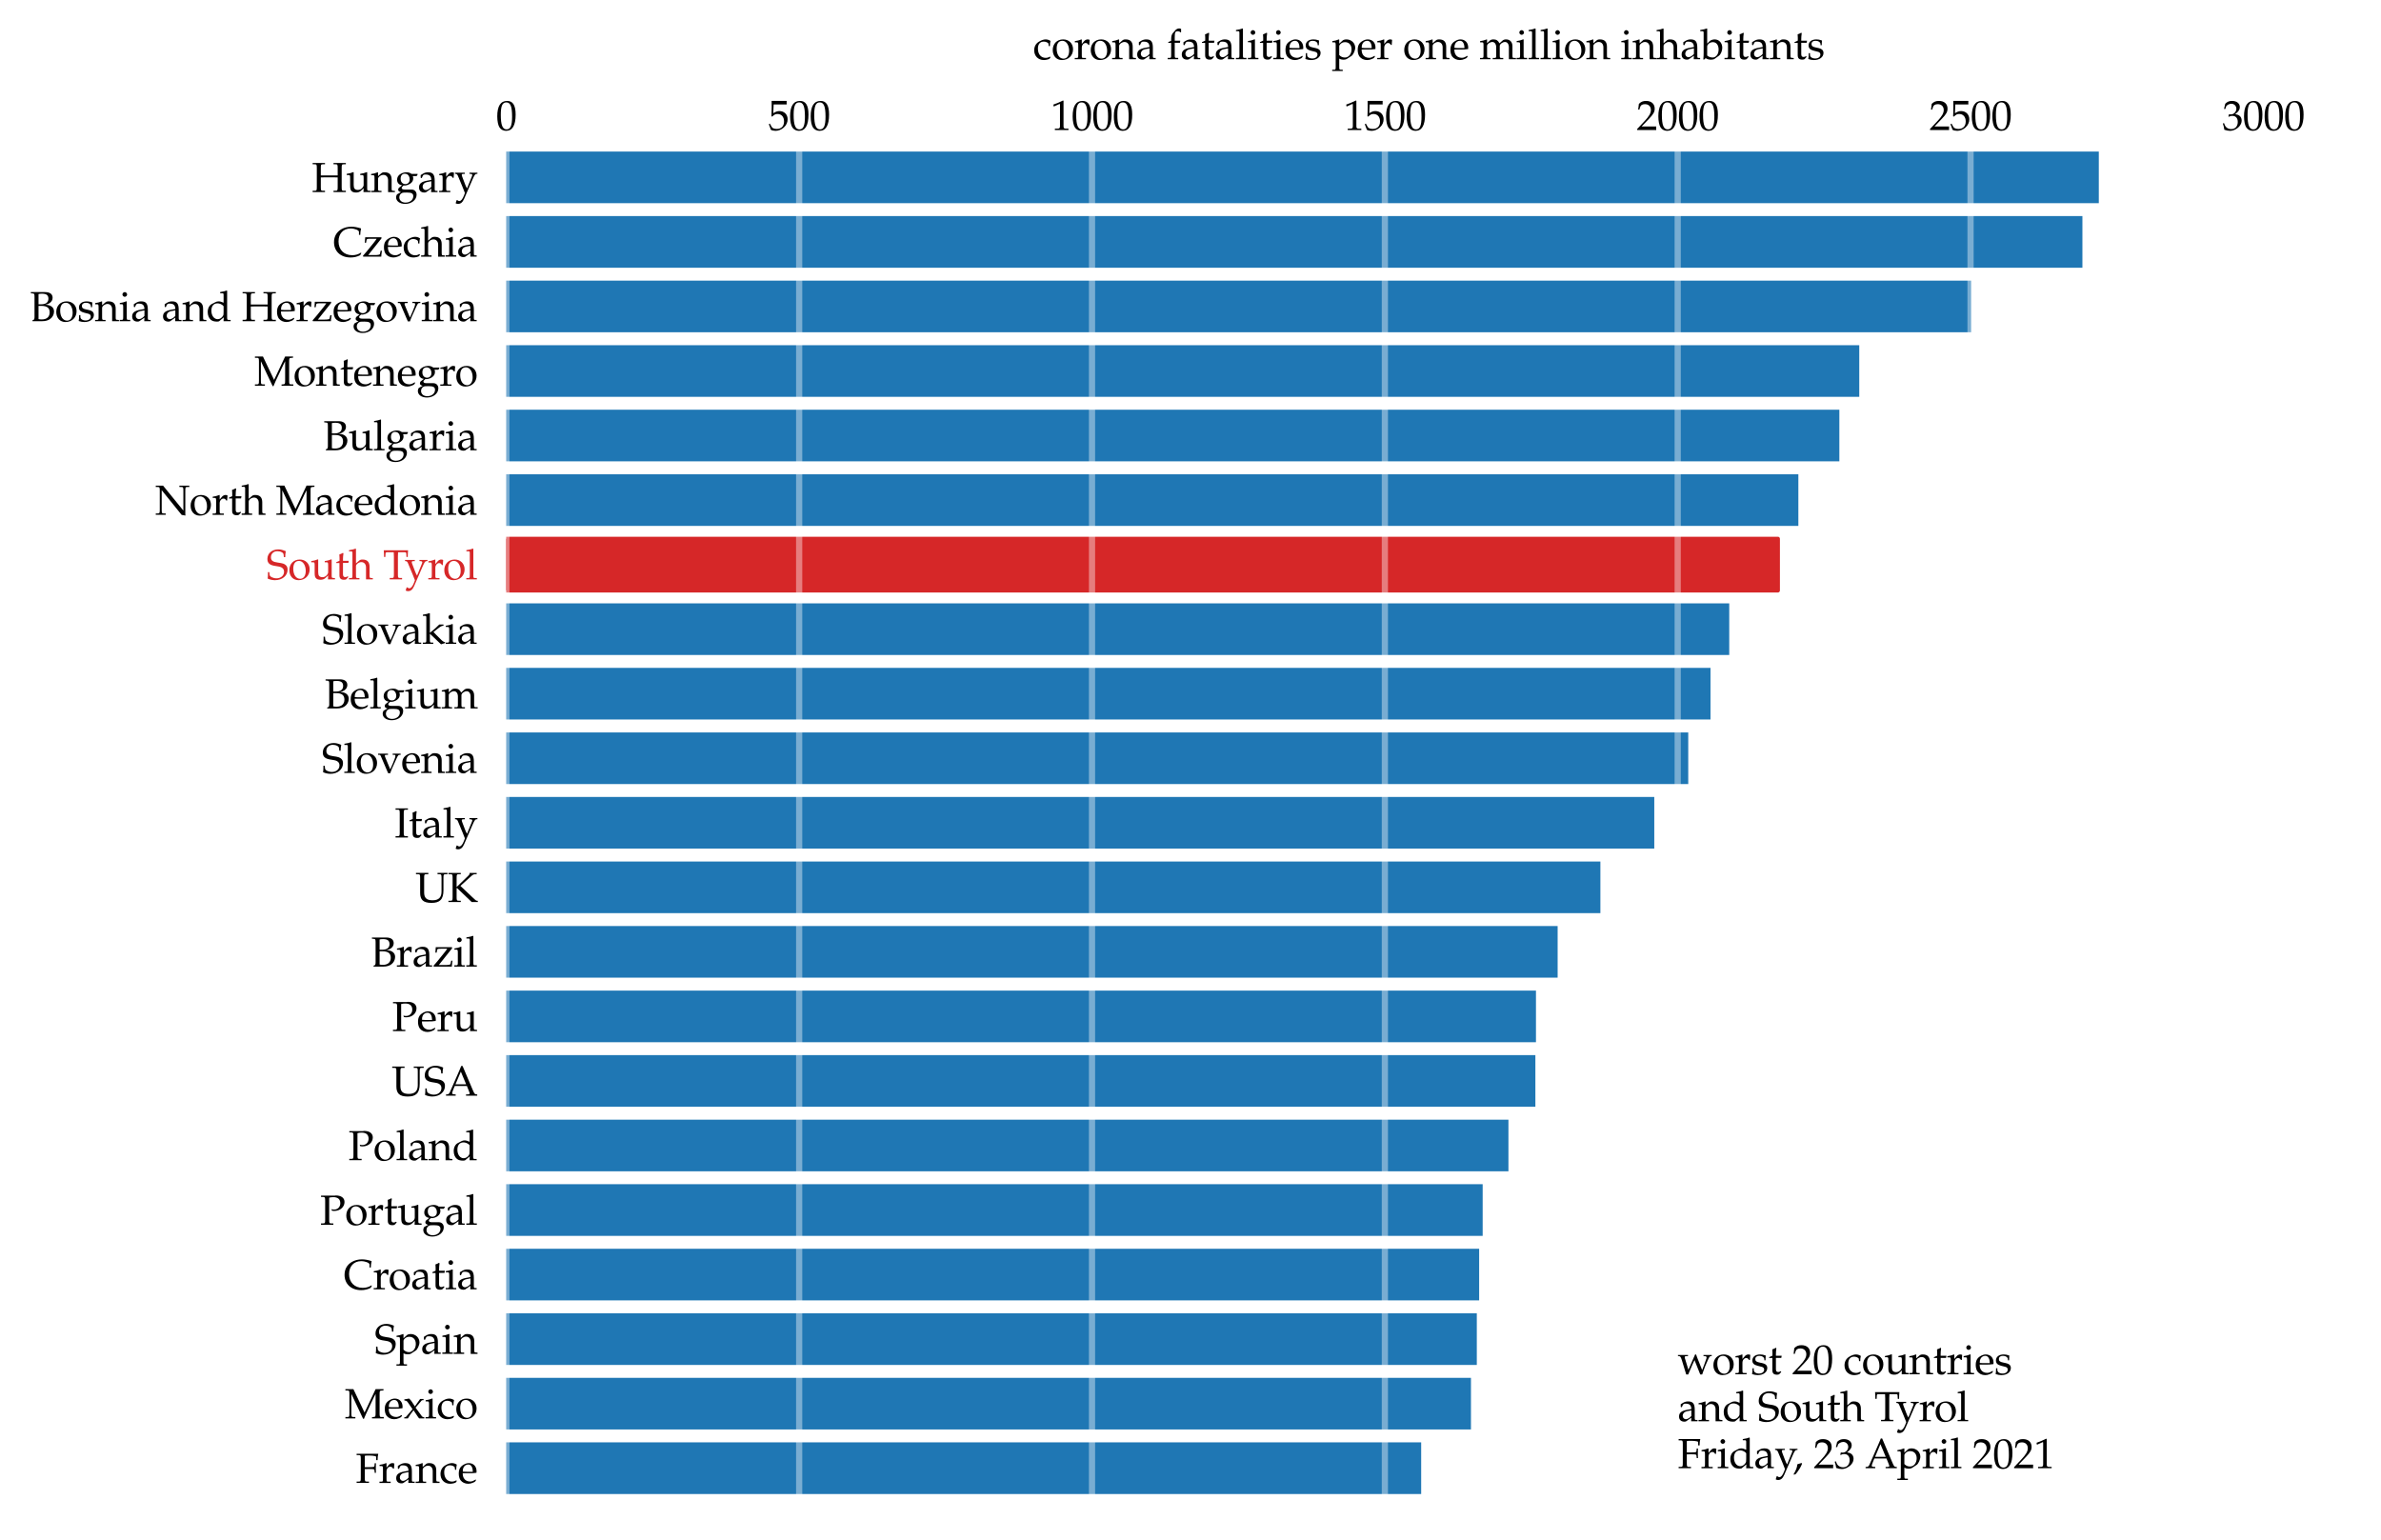 <?xml version="1.0" encoding="utf-8" standalone="no"?>
<!DOCTYPE svg PUBLIC "-//W3C//DTD SVG 1.1//EN"
  "http://www.w3.org/Graphics/SVG/1.1/DTD/svg11.dtd">
<svg height="372.606pt" version="1.1" viewBox="0 0 576.113 372.606" width="576.113pt" xmlns="http://www.w3.org/2000/svg" xmlns:xlink="http://www.w3.org/1999/xlink">
 <defs>
  <style type="text/css">*{stroke-linecap:butt;stroke-linejoin:round;}</style>
 </defs>
 <g id="figure_1">
  <g id="patch_1">
   <path d="M 0 372.606 
L 576.113 372.606 
L 576.113 0 
L 0 0 
z
" style="fill:#ffffff;"/>
  </g>
  <g id="axes_1">
   <g id="patch_2">
    <path d="M 122.513 365.406 
L 568.913 365.406 
L 568.913 32.766 
L 122.513 32.766 
z
" style="fill:#ffffff;"/>
   </g>
   <g id="patch_3">
    <path clip-path="url(#p3b95dbff77)" d="M 122.513 361.502 
L 343.871 361.502 
L 343.871 349.008 
L 122.513 349.008 
z
" style="fill:#1f77b4;"/>
   </g>
   <g id="patch_4">
    <path clip-path="url(#p3b95dbff77)" d="M 122.513 345.885 
L 355.916 345.885 
L 355.916 333.391 
L 122.513 333.391 
z
" style="fill:#1f77b4;"/>
   </g>
   <g id="patch_5">
    <path clip-path="url(#p3b95dbff77)" d="M 122.513 330.268 
L 357.333 330.268 
L 357.333 317.774 
L 122.513 317.774 
z
" style="fill:#1f77b4;"/>
   </g>
   <g id="patch_6">
    <path clip-path="url(#p3b95dbff77)" d="M 122.513 314.651 
L 357.9 314.651 
L 357.9 302.157 
L 122.513 302.157 
z
" style="fill:#1f77b4;"/>
   </g>
   <g id="patch_7">
    <path clip-path="url(#p3b95dbff77)" d="M 122.513 299.034 
L 358.751 299.034 
L 358.751 286.541 
L 122.513 286.541 
z
" style="fill:#1f77b4;"/>
   </g>
   <g id="patch_8">
    <path clip-path="url(#p3b95dbff77)" d="M 122.513 283.417 
L 364.986 283.417 
L 364.986 270.924 
L 122.513 270.924 
z
" style="fill:#1f77b4;"/>
   </g>
   <g id="patch_9">
    <path clip-path="url(#p3b95dbff77)" d="M 122.513 267.8 
L 371.505 267.8 
L 371.505 255.307 
L 122.513 255.307 
z
" style="fill:#1f77b4;"/>
   </g>
   <g id="patch_10">
    <path clip-path="url(#p3b95dbff77)" d="M 122.513 252.183 
L 371.647 252.183 
L 371.647 239.69 
L 122.513 239.69 
z
" style="fill:#1f77b4;"/>
   </g>
   <g id="patch_11">
    <path clip-path="url(#p3b95dbff77)" d="M 122.513 236.566 
L 376.89 236.566 
L 376.89 224.073 
L 122.513 224.073 
z
" style="fill:#1f77b4;"/>
   </g>
   <g id="patch_12">
    <path clip-path="url(#p3b95dbff77)" d="M 122.513 220.95 
L 387.235 220.95 
L 387.235 208.456 
L 122.513 208.456 
z
" style="fill:#1f77b4;"/>
   </g>
   <g id="patch_13">
    <path clip-path="url(#p3b95dbff77)" d="M 122.513 205.333 
L 400.273 205.333 
L 400.273 192.839 
L 122.513 192.839 
z
" style="fill:#1f77b4;"/>
   </g>
   <g id="patch_14">
    <path clip-path="url(#p3b95dbff77)" d="M 122.513 189.716 
L 408.492 189.716 
L 408.492 177.222 
L 122.513 177.222 
z
" style="fill:#1f77b4;"/>
   </g>
   <g id="patch_15">
    <path clip-path="url(#p3b95dbff77)" d="M 122.513 174.099 
L 413.877 174.099 
L 413.877 161.605 
L 122.513 161.605 
z
" style="fill:#1f77b4;"/>
   </g>
   <g id="patch_16">
    <path clip-path="url(#p3b95dbff77)" d="M 122.513 158.482 
L 418.412 158.482 
L 418.412 145.988 
L 122.513 145.988 
z
" style="fill:#1f77b4;"/>
   </g>
   <g id="patch_17">
    <path clip-path="url(#p3b95dbff77)" d="M 122.513 142.865 
L 430.175 142.865 
L 430.175 130.372 
L 122.513 130.372 
z
" style="fill:#d62728;stroke:#d62728;stroke-linejoin:miter;"/>
   </g>
   <g id="patch_18">
    <path clip-path="url(#p3b95dbff77)" d="M 122.513 127.248 
L 435.135 127.248 
L 435.135 114.755 
L 122.513 114.755 
z
" style="fill:#1f77b4;"/>
   </g>
   <g id="patch_19">
    <path clip-path="url(#p3b95dbff77)" d="M 122.513 111.631 
L 445.055 111.631 
L 445.055 99.138 
L 122.513 99.138 
z
" style="fill:#1f77b4;"/>
   </g>
   <g id="patch_20">
    <path clip-path="url(#p3b95dbff77)" d="M 122.513 96.014 
L 449.873 96.014 
L 449.873 83.521 
L 122.513 83.521 
z
" style="fill:#1f77b4;"/>
   </g>
   <g id="patch_21">
    <path clip-path="url(#p3b95dbff77)" d="M 122.513 80.397 
L 476.94 80.397 
L 476.94 67.904 
L 122.513 67.904 
z
" style="fill:#1f77b4;"/>
   </g>
   <g id="patch_22">
    <path clip-path="url(#p3b95dbff77)" d="M 122.513 64.781 
L 503.866 64.781 
L 503.866 52.287 
L 122.513 52.287 
z
" style="fill:#1f77b4;"/>
   </g>
   <g id="patch_23">
    <path clip-path="url(#p3b95dbff77)" d="M 122.513 49.164 
L 507.834 49.164 
L 507.834 36.67 
L 122.513 36.67 
z
" style="fill:#1f77b4;"/>
   </g>
   <g id="matplotlib.axis_1">
    <g id="xtick_1">
     <g id="text_1">
      <!-- $\mathdefault{0}$ -->
      <g transform="translate(120.022 31.456)scale(0.1 -0.1)">
       <defs>
        <path d="M 1683 4416 
C 691 4416 186 3628 186 2077 
C 186 1326 320 680 544 366 
C 768 51 1126 -128 1523 -128 
C 2490 -128 2976 705 2976 2346 
C 2976 3749 2560 4416 1683 4416 
z
M 1568 4192 
C 2189 4192 2438 3564 2438 2025 
C 2438 661 2195 96 1606 96 
C 986 96 723 744 723 2308 
C 723 3660 960 4192 1568 4192 
z
" id="URWPalladioL-Roma-30" transform="scale(0.016)"/>
       </defs>
       <use transform="scale(0.996)" xlink:href="#URWPalladioL-Roma-30"/>
      </g>
     </g>
    </g>
    <g id="xtick_2">
     <g id="text_2">
      <!-- $\mathdefault{500}$ -->
      <g transform="translate(185.898 31.456)scale(0.1 -0.1)">
       <defs>
        <path d="M 813 3877 
C 1638 3877 1997 3877 2765 3877 
L 2797 3907 
C 2784 4016 2784 4064 2784 4144 
C 2784 4229 2784 4277 2797 4386 
L 2765 4416 
C 2285 4416 1997 4416 1651 4416 
C 1299 4416 1018 4416 538 4416 
L 506 4403 
C 512 4011 518 3729 518 3523 
C 518 2977 499 2360 480 2077 
L 608 2038 
C 909 2341 1082 2432 1395 2432 
C 2010 2432 2394 1993 2394 1296 
C 2394 580 1984 160 1286 160 
C 941 160 621 277 531 444 
L 237 973 
L 83 883 
C 230 516 307 310 397 27 
C 576 -71 832 -128 1107 -128 
C 1536 -128 1990 59 2342 368 
C 2733 716 2938 1154 2938 1630 
C 2938 2359 2419 2874 1690 2874 
C 1382 2874 1152 2791 755 2554 
L 813 3877 
z
" id="URWPalladioL-Roma-35" transform="scale(0.016)"/>
       </defs>
       <use transform="scale(0.996)" xlink:href="#URWPalladioL-Roma-35"/>
       <use transform="translate(49.813 0)scale(0.996)" xlink:href="#URWPalladioL-Roma-30"/>
       <use transform="translate(99.626 0)scale(0.996)" xlink:href="#URWPalladioL-Roma-30"/>
      </g>
     </g>
    </g>
    <g id="xtick_3">
     <g id="text_3">
      <!-- $\mathdefault{1000}$ -->
      <g transform="translate(254.264 31.456)scale(0.1 -0.1)">
       <defs>
        <path d="M 429 3584 
L 493 3584 
L 1318 3956 
C 1325 3962 1331 3962 1338 3962 
C 1376 3962 1389 3905 1389 3751 
L 1389 613 
C 1389 276 1318 205 973 205 
L 614 205 
L 614 0 
C 1600 0 1600 0 1670 0 
C 1754 0 1894 0 2112 0 
C 2189 0 2413 0 2675 0 
L 2675 205 
L 2342 205 
C 1990 205 1926 276 1926 612 
L 1926 4443 
L 1837 4475 
C 1421 4257 966 4065 384 3860 
L 429 3584 
z
" id="URWPalladioL-Roma-31" transform="scale(0.016)"/>
       </defs>
       <use transform="scale(0.996)" xlink:href="#URWPalladioL-Roma-31"/>
       <use transform="translate(49.813 0)scale(0.996)" xlink:href="#URWPalladioL-Roma-30"/>
       <use transform="translate(99.626 0)scale(0.996)" xlink:href="#URWPalladioL-Roma-30"/>
       <use transform="translate(149.44 0)scale(0.996)" xlink:href="#URWPalladioL-Roma-30"/>
      </g>
     </g>
    </g>
    <g id="xtick_4">
     <g id="text_4">
      <!-- $\mathdefault{1500}$ -->
      <g transform="translate(325.122 31.456)scale(0.1 -0.1)">
       <use transform="scale(0.996)" xlink:href="#URWPalladioL-Roma-31"/>
       <use transform="translate(49.813 0)scale(0.996)" xlink:href="#URWPalladioL-Roma-35"/>
       <use transform="translate(99.626 0)scale(0.996)" xlink:href="#URWPalladioL-Roma-30"/>
       <use transform="translate(149.44 0)scale(0.996)" xlink:href="#URWPalladioL-Roma-30"/>
      </g>
     </g>
    </g>
    <g id="xtick_5">
     <g id="text_5">
      <!-- $\mathdefault{2000}$ -->
      <g transform="translate(395.979 31.456)scale(0.1 -0.1)">
       <defs>
        <path d="M 102 160 
L 102 0 
C 1299 0 1299 0 1530 0 
C 1760 0 1760 0 2995 0 
C 2982 125 2982 186 2982 269 
C 2982 348 2982 407 2995 539 
C 2259 539 1965 539 781 539 
L 1946 1761 
C 2566 2414 2758 2763 2758 3238 
C 2758 3966 2259 4416 1446 4416 
C 986 4416 672 4288 358 3969 
L 250 3099 
L 435 3099 
L 518 3393 
C 621 3763 851 3923 1280 3923 
C 1830 3923 2182 3577 2182 3035 
C 2182 2555 1914 2083 1190 1316 
L 102 160 
z
" id="URWPalladioL-Roma-32" transform="scale(0.016)"/>
       </defs>
       <use transform="scale(0.996)" xlink:href="#URWPalladioL-Roma-32"/>
       <use transform="translate(49.813 0)scale(0.996)" xlink:href="#URWPalladioL-Roma-30"/>
       <use transform="translate(99.626 0)scale(0.996)" xlink:href="#URWPalladioL-Roma-30"/>
       <use transform="translate(149.44 0)scale(0.996)" xlink:href="#URWPalladioL-Roma-30"/>
      </g>
     </g>
    </g>
    <g id="xtick_6">
     <g id="text_6">
      <!-- $\mathdefault{2500}$ -->
      <g transform="translate(466.836 31.456)scale(0.1 -0.1)">
       <use transform="scale(0.996)" xlink:href="#URWPalladioL-Roma-32"/>
       <use transform="translate(49.813 0)scale(0.996)" xlink:href="#URWPalladioL-Roma-35"/>
       <use transform="translate(99.626 0)scale(0.996)" xlink:href="#URWPalladioL-Roma-30"/>
       <use transform="translate(149.44 0)scale(0.996)" xlink:href="#URWPalladioL-Roma-30"/>
      </g>
     </g>
    </g>
    <g id="xtick_7">
     <g id="text_7">
      <!-- $\mathdefault{3000}$ -->
      <g transform="translate(537.693 31.456)scale(0.1 -0.1)">
       <defs>
        <path d="M 275 3197 
L 474 3197 
L 589 3554 
C 659 3770 1062 3987 1395 3987 
C 1811 3987 2150 3649 2150 3248 
C 2150 2770 1773 2368 1318 2368 
C 1267 2368 1197 2368 1114 2381 
L 1018 2381 
L 941 2047 
L 986 2008 
C 1229 2118 1350 2150 1523 2150 
C 2054 2150 2362 1809 2362 1222 
C 2362 566 1971 135 1376 135 
C 1082 135 819 231 627 411 
C 474 553 390 701 269 1049 
L 96 985 
C 230 593 282 361 320 39 
C 659 -77 941 -128 1178 -128 
C 1690 -128 2278 161 2630 593 
C 2848 857 2957 1140 2957 1442 
C 2957 1751 2829 2022 2598 2182 
C 2438 2298 2291 2350 1971 2407 
C 2483 2803 2675 3096 2675 3472 
C 2675 4040 2202 4416 1491 4416 
C 1056 4416 768 4295 461 3989 
L 275 3197 
z
" id="URWPalladioL-Roma-33" transform="scale(0.016)"/>
       </defs>
       <use transform="scale(0.996)" xlink:href="#URWPalladioL-Roma-33"/>
       <use transform="translate(49.813 0)scale(0.996)" xlink:href="#URWPalladioL-Roma-30"/>
       <use transform="translate(99.626 0)scale(0.996)" xlink:href="#URWPalladioL-Roma-30"/>
       <use transform="translate(149.44 0)scale(0.996)" xlink:href="#URWPalladioL-Roma-30"/>
      </g>
     </g>
    </g>
    <g id="text_8">
     <!-- corona fatalities per one million inhabitants -->
     <g transform="translate(249.973 14.328)scale(0.1 -0.1)">
      <defs>
       <path d="M 2554 1994 
C 2554 2289 2586 2552 2643 2783 
C 2387 2937 2163 3008 1901 3008 
C 1594 3008 1235 2886 851 2642 
C 403 2360 166 1911 166 1347 
C 166 481 774 -128 1632 -128 
C 1965 -128 2445 -6 2509 90 
L 2643 295 
L 2579 391 
C 2342 263 2138 205 1907 205 
C 1197 205 730 757 730 1603 
C 730 2289 1050 2674 1626 2674 
C 1907 2674 2214 2546 2330 2386 
L 2374 1994 
L 2554 1994 
z
" id="URWPalladioL-Roma-63" transform="scale(0.016)"/>
       <path d="M 1786 3008 
C 851 3008 205 2347 205 1392 
C 205 487 774 -128 1600 -128 
C 2586 -128 3290 558 3290 1520 
C 3290 2386 2662 3008 1786 3008 
z
M 1670 2796 
C 2259 2796 2694 2155 2694 1283 
C 2694 545 2368 83 1850 83 
C 1222 83 800 699 800 1610 
C 800 2379 1107 2796 1670 2796 
z
" id="URWPalladioL-Roma-6f" transform="scale(0.016)"/>
       <path d="M 147 2565 
L 384 2565 
C 640 2565 666 2520 666 2094 
L 666 643 
C 666 237 646 192 429 192 
L 134 192 
L 134 -7 
C 595 -7 762 -7 922 -7 
C 1050 -7 1050 -7 1837 -7 
L 1837 192 
L 1504 192 
C 1216 192 1203 211 1203 638 
L 1203 1751 
C 1203 2139 1459 2463 1773 2463 
C 1965 2463 2099 2373 2202 2169 
L 2336 2169 
L 2394 2937 
C 2323 2982 2208 3008 2093 3008 
C 1901 3008 1696 2905 1562 2745 
L 1203 2322 
L 1203 2982 
L 1146 3008 
C 819 2873 486 2783 147 2745 
L 147 2565 
z
" id="URWPalladioL-Roma-72" transform="scale(0.016)"/>
       <path d="M 2624 -7 
C 3014 -7 3021 -7 3130 -7 
C 3219 -7 3219 -7 3661 -7 
L 3661 179 
L 3398 205 
C 3181 205 3162 244 3162 654 
L 3162 1892 
C 3162 2642 2810 3008 2093 3008 
C 1856 3008 1722 2963 1587 2847 
L 1101 2424 
L 1101 2982 
L 1043 3008 
C 717 2873 384 2783 45 2745 
L 45 2565 
L 282 2565 
C 538 2565 563 2520 563 2094 
L 563 643 
C 563 237 544 192 326 192 
L 38 192 
L 38 -7 
C 474 -7 646 -7 832 -7 
C 1018 -7 1190 -7 1626 -7 
L 1626 192 
L 1338 192 
C 1120 192 1101 237 1101 643 
L 1101 2011 
C 1101 2300 1523 2616 1914 2616 
C 2342 2616 2624 2297 2624 1806 
L 2624 -7 
z
" id="URWPalladioL-Roma-6e" transform="scale(0.016)"/>
       <path d="M 2074 538 
L 2042 -1 
C 2458 -1 2458 -1 2541 -1 
C 2573 -1 2733 -1 3014 -1 
L 3014 192 
L 2765 192 
C 2611 192 2586 244 2586 558 
L 2586 1731 
C 2586 2668 2317 3008 1574 3008 
C 1299 3008 1043 2937 800 2791 
L 461 2585 
L 461 2171 
L 627 2126 
L 710 2323 
C 845 2623 909 2668 1203 2668 
C 1805 2668 2054 2431 2074 1852 
L 1440 1736 
C 570 1577 205 1277 205 722 
C 205 224 506 -64 1011 -64 
C 1126 -64 1235 -45 1280 -13 
L 2074 538 
z
M 2074 806 
C 1888 544 1485 302 1235 302 
C 979 302 755 538 755 812 
C 755 1048 883 1271 1075 1392 
C 1235 1488 1587 1577 2074 1648 
L 2074 806 
z
" id="URWPalladioL-Roma-61" transform="scale(0.016)"/>
       <path d="M 2182 4601 
C 2048 4652 1971 4672 1888 4672 
C 1683 4672 1459 4563 1318 4404 
L 947 3985 
C 762 3775 678 3490 678 3070 
L 678 2803 
L 237 2604 
L 237 2476 
L 678 2476 
L 678 651 
C 678 244 659 199 442 199 
L 147 199 
L 147 0 
C 787 0 787 0 947 0 
C 1107 0 1107 0 1747 0 
L 1747 199 
L 1453 199 
C 1235 199 1216 245 1216 653 
L 1216 2489 
L 2010 2489 
L 2054 2816 
L 1216 2816 
L 1216 3350 
C 1216 4073 1299 4248 1664 4248 
C 1837 4248 1952 4204 2106 4071 
L 2182 4109 
L 2182 4601 
z
" id="URWPalladioL-Roma-66" transform="scale(0.016)"/>
       <path d="M 627 2476 
L 627 619 
C 627 142 838 -64 1331 -64 
C 1478 -64 1632 -32 1670 13 
L 1978 353 
L 1894 463 
C 1734 372 1638 340 1517 340 
C 1267 340 1165 470 1165 788 
L 1165 2489 
L 1984 2489 
L 2042 2816 
L 1165 2816 
L 1165 3056 
C 1165 3321 1184 3547 1235 3951 
L 1158 4021 
C 1005 3925 813 3842 614 3778 
C 634 3585 640 3463 640 3271 
L 640 2822 
L 141 2598 
L 141 2476 
L 627 2476 
z
" id="URWPalladioL-Roma-74" transform="scale(0.016)"/>
       <path d="M 147 4256 
L 506 4256 
C 621 4256 666 4185 666 3992 
L 666 651 
C 666 244 646 199 429 199 
L 134 199 
L 134 0 
C 774 0 774 0 934 0 
C 1094 0 1094 0 1734 0 
L 1734 199 
L 1440 199 
C 1222 199 1203 244 1203 650 
L 1203 4621 
L 1146 4673 
C 864 4564 653 4512 147 4435 
L 147 4256 
z
" id="URWPalladioL-Roma-6c" transform="scale(0.016)"/>
       <path d="M 1203 2993 
L 1146 3019 
C 819 2884 486 2793 147 2755 
L 147 2576 
L 384 2576 
C 640 2576 666 2531 666 2105 
L 666 651 
C 666 244 646 199 429 199 
L 134 199 
L 134 0 
C 774 0 774 0 934 0 
C 1094 0 1094 0 1734 0 
L 1734 199 
L 1440 199 
C 1222 199 1203 244 1203 651 
L 1203 2993 
z
M 909 4416 
C 717 4416 550 4249 550 4056 
C 550 3870 717 3704 902 3704 
C 1088 3704 1261 3870 1261 4056 
C 1261 4236 1088 4416 909 4416 
z
" id="URWPalladioL-Roma-69" transform="scale(0.016)"/>
       <path d="M 2797 447 
L 2714 511 
C 2304 269 2157 212 1882 212 
C 1466 212 1120 398 941 711 
C 819 921 774 1101 762 1472 
L 1696 1472 
C 2138 1472 2413 1472 2854 1544 
C 2861 1634 2867 1693 2867 1771 
C 2867 2520 2394 3008 1677 3008 
C 1440 3008 1165 2924 902 2770 
C 378 2469 166 2071 166 1404 
C 166 1000 262 654 435 410 
C 691 71 1120 -128 1600 -128 
C 1837 -128 2074 -77 2336 37 
C 2509 108 2643 191 2669 230 
L 2797 447 
z
M 2298 1690 
C 1965 1690 1811 1690 1581 1690 
C 1286 1690 1120 1690 774 1722 
C 774 2027 800 2169 883 2337 
C 1018 2622 1293 2796 1600 2796 
C 1811 2796 1978 2711 2093 2534 
C 2234 2319 2278 2129 2298 1690 
z
" id="URWPalladioL-Roma-65" transform="scale(0.016)"/>
       <path d="M 262 917 
C 262 475 243 282 192 26 
C 525 -83 774 -128 1069 -128 
C 1907 -128 2502 321 2502 949 
C 2502 1148 2445 1295 2323 1424 
C 2157 1584 1946 1661 1382 1770 
C 858 1873 685 2001 685 2296 
C 685 2616 909 2796 1299 2796 
C 1728 2796 2054 2572 2054 2270 
L 2054 2123 
L 2234 2123 
C 2240 2495 2246 2648 2266 2847 
C 1926 2963 1696 3008 1434 3008 
C 691 3008 237 2655 237 2078 
C 237 1770 378 1552 672 1417 
C 845 1340 1184 1238 1619 1141 
C 1907 1077 2029 943 2029 699 
C 2029 353 1709 109 1254 109 
C 787 109 454 333 454 654 
L 454 917 
L 262 917 
z
" id="URWPalladioL-Roma-73" transform="scale(0.016)"/>
       <path d="M 64 2565 
L 301 2565 
C 557 2565 582 2520 582 2095 
L 582 -1142 
C 582 -1548 563 -1593 346 -1593 
L 51 -1593 
L 51 -1792 
C 691 -1792 691 -1792 851 -1792 
C 1011 -1792 1011 -1792 1651 -1792 
L 1651 -1593 
L 1357 -1593 
C 1139 -1593 1120 -1547 1120 -1138 
L 1120 89 
C 1312 -26 1517 -71 1805 -71 
C 1990 -71 2157 -32 2259 32 
L 2989 505 
C 3245 672 3546 1330 3546 1740 
C 3546 2451 2957 3008 2214 3008 
C 1978 3008 1747 2943 1645 2847 
L 1120 2367 
L 1120 2982 
L 1062 3008 
C 736 2873 403 2783 64 2745 
L 64 2565 
z
M 1120 1964 
C 1120 2053 1152 2124 1235 2233 
C 1421 2469 1683 2591 2003 2591 
C 2605 2591 2989 2169 2989 1504 
C 2989 787 2560 256 1984 256 
C 1632 256 1370 372 1120 633 
L 1120 1964 
z
" id="URWPalladioL-Roma-70" transform="scale(0.016)"/>
       <path d="M 115 2565 
L 352 2565 
C 608 2565 634 2520 634 2094 
L 634 643 
C 634 237 614 192 397 192 
L 102 192 
L 102 -7 
C 717 -7 736 -7 915 -7 
C 1094 -7 1261 -7 1677 -7 
L 1677 179 
L 1408 205 
C 1190 205 1171 250 1171 654 
L 1171 2014 
C 1171 2302 1594 2616 1978 2616 
C 2323 2616 2560 2287 2560 1798 
L 2560 643 
C 2560 237 2541 192 2323 192 
L 2029 192 
L 2029 -7 
C 2669 -7 2669 -7 2829 -7 
C 2989 -7 2989 -7 3629 -7 
L 3629 192 
L 3334 192 
C 3117 192 3098 237 3098 643 
L 3098 2011 
C 3098 2300 3520 2616 3904 2616 
C 4250 2616 4486 2291 4486 1806 
L 4486 -7 
C 4877 -7 4883 -7 4992 -7 
C 5075 -7 5075 -7 5562 -7 
L 5562 192 
L 5261 192 
C 5043 192 5024 237 5024 643 
L 5024 1970 
C 5024 2608 4653 3008 4064 3008 
C 3840 3008 3654 2950 3539 2847 
L 3053 2412 
C 2848 2834 2586 3008 2144 3008 
C 1907 3008 1728 2950 1613 2847 
L 1171 2437 
L 1171 2982 
L 1114 3008 
C 787 2873 454 2783 115 2745 
L 115 2565 
z
" id="URWPalladioL-Roma-6d" transform="scale(0.016)"/>
       <path d="M 45 4248 
L 403 4248 
C 518 4248 563 4177 563 3984 
L 563 643 
C 563 237 544 192 326 192 
L 38 192 
L 38 -7 
C 474 -7 646 -7 832 -7 
C 1018 -7 1190 -7 1626 -7 
L 1626 192 
L 1338 192 
C 1120 192 1101 237 1101 643 
L 1101 2011 
C 1101 2300 1523 2616 1914 2616 
C 2342 2616 2624 2297 2624 1806 
L 2624 -7 
C 3014 -7 3021 -7 3130 -7 
C 3219 -7 3219 -7 3661 -7 
L 3661 179 
L 3398 205 
C 3181 205 3162 244 3162 654 
L 3162 1892 
C 3162 2642 2810 3008 2093 3008 
C 1856 3008 1722 2963 1587 2847 
L 1101 2424 
L 1101 4613 
L 1043 4665 
C 762 4556 550 4504 45 4427 
L 45 4248 
z
" id="URWPalladioL-Roma-68" transform="scale(0.016)"/>
       <path d="M 960 4620 
L 902 4672 
C 621 4563 410 4511 -96 4434 
L -96 4255 
L 262 4255 
C 378 4255 422 4184 422 3991 
L 422 989 
C 422 591 416 416 371 -33 
L 474 -71 
L 730 160 
C 986 -7 1216 -71 1555 -71 
C 1805 -71 1971 -26 2106 70 
L 2746 531 
C 3027 735 3251 1266 3251 1733 
C 3251 2476 2771 3008 2093 3008 
C 1792 3008 1478 2892 1312 2725 
L 960 2367 
L 960 4620 
z
M 960 1977 
C 960 2066 1024 2181 1126 2297 
C 1306 2482 1555 2591 1818 2591 
C 2355 2591 2694 2156 2694 1472 
C 2694 755 2310 256 1766 256 
C 1434 256 960 460 960 601 
L 960 1977 
z
" id="URWPalladioL-Roma-62" transform="scale(0.016)"/>
      </defs>
      <use transform="scale(0.996)" xlink:href="#URWPalladioL-Roma-63"/>
      <use transform="translate(44.234 0)scale(0.996)" xlink:href="#URWPalladioL-Roma-6f"/>
      <use transform="translate(98.629 0)scale(0.996)" xlink:href="#URWPalladioL-Roma-72"/>
      <use transform="translate(136.188 0)scale(0.996)" xlink:href="#URWPalladioL-Roma-6f"/>
      <use transform="translate(190.584 0)scale(0.996)" xlink:href="#URWPalladioL-Roma-6e"/>
      <use transform="translate(248.566 0)scale(0.996)" xlink:href="#URWPalladioL-Roma-61"/>
      <use transform="translate(323.286 0)scale(0.996)" xlink:href="#URWPalladioL-Roma-66"/>
      <use transform="translate(356.461 0)scale(0.996)" xlink:href="#URWPalladioL-Roma-61"/>
      <use transform="translate(406.274 0)scale(0.996)" xlink:href="#URWPalladioL-Roma-74"/>
      <use transform="translate(438.751 0)scale(0.996)" xlink:href="#URWPalladioL-Roma-61"/>
      <use transform="translate(488.565 0)scale(0.996)" xlink:href="#URWPalladioL-Roma-6c"/>
      <use transform="translate(517.555 0)scale(0.996)" xlink:href="#URWPalladioL-Roma-69"/>
      <use transform="translate(546.545 0)scale(0.996)" xlink:href="#URWPalladioL-Roma-74"/>
      <use transform="translate(579.022 0)scale(0.996)" xlink:href="#URWPalladioL-Roma-69"/>
      <use transform="translate(608.013 0)scale(0.996)" xlink:href="#URWPalladioL-Roma-65"/>
      <use transform="translate(655.733 0)scale(0.996)" xlink:href="#URWPalladioL-Roma-73"/>
      <use transform="translate(722.881 0)scale(0.996)" xlink:href="#URWPalladioL-Roma-70"/>
      <use transform="translate(782.756 0)scale(0.996)" xlink:href="#URWPalladioL-Roma-65"/>
      <use transform="translate(830.476 0)scale(0.996)" xlink:href="#URWPalladioL-Roma-72"/>
      <use transform="translate(894.734 0)scale(0.996)" xlink:href="#URWPalladioL-Roma-6f"/>
      <use transform="translate(949.13 0)scale(0.996)" xlink:href="#URWPalladioL-Roma-6e"/>
      <use transform="translate(1007.112 0)scale(0.996)" xlink:href="#URWPalladioL-Roma-65"/>
      <use transform="translate(1079.739 0)scale(0.996)" xlink:href="#URWPalladioL-Roma-6d"/>
      <use transform="translate(1167.709 0)scale(0.996)" xlink:href="#URWPalladioL-Roma-69"/>
      <use transform="translate(1196.699 0)scale(0.996)" xlink:href="#URWPalladioL-Roma-6c"/>
      <use transform="translate(1225.689 0)scale(0.996)" xlink:href="#URWPalladioL-Roma-6c"/>
      <use transform="translate(1254.68 0)scale(0.996)" xlink:href="#URWPalladioL-Roma-69"/>
      <use transform="translate(1283.67 0)scale(0.996)" xlink:href="#URWPalladioL-Roma-6f"/>
      <use transform="translate(1338.066 0)scale(0.996)" xlink:href="#URWPalladioL-Roma-6e"/>
      <use transform="translate(1420.954 0)scale(0.996)" xlink:href="#URWPalladioL-Roma-69"/>
      <use transform="translate(1449.945 0)scale(0.996)" xlink:href="#URWPalladioL-Roma-6e"/>
      <use transform="translate(1507.927 0)scale(0.996)" xlink:href="#URWPalladioL-Roma-68"/>
      <use transform="translate(1565.909 0)scale(0.996)" xlink:href="#URWPalladioL-Roma-61"/>
      <use transform="translate(1615.722 0)scale(0.996)" xlink:href="#URWPalladioL-Roma-62"/>
      <use transform="translate(1670.814 0)scale(0.996)" xlink:href="#URWPalladioL-Roma-69"/>
      <use transform="translate(1699.805 0)scale(0.996)" xlink:href="#URWPalladioL-Roma-74"/>
      <use transform="translate(1732.282 0)scale(0.996)" xlink:href="#URWPalladioL-Roma-61"/>
      <use transform="translate(1782.095 0)scale(0.996)" xlink:href="#URWPalladioL-Roma-6e"/>
      <use transform="translate(1840.077 0)scale(0.996)" xlink:href="#URWPalladioL-Roma-74"/>
      <use transform="translate(1872.554 0)scale(0.996)" xlink:href="#URWPalladioL-Roma-73"/>
     </g>
    </g>
   </g>
   <g id="matplotlib.axis_2">
    <g id="ytick_1">
     <g id="text_9">
      <!-- France -->
      <g transform="translate(86.064 358.819)scale(0.1 -0.1)">
       <defs>
        <path d="M 1382 2100 
C 1562 2112 1754 2112 2042 2112 
C 2515 2112 2688 2094 2803 2040 
L 2854 1890 
L 2886 1536 
L 3078 1536 
C 3059 2132 3059 2132 3059 2247 
C 3059 2350 3059 2350 3078 2991 
L 2886 2991 
L 2854 2642 
C 2848 2581 2829 2521 2803 2467 
C 2688 2414 2509 2394 2086 2394 
C 1818 2394 1600 2394 1382 2394 
L 1382 4117 
C 1574 4160 1690 4160 2067 4160 
C 2374 4160 2733 4124 2931 4076 
C 3085 4039 3104 4008 3104 3868 
L 3104 3465 
L 3328 3465 
C 3328 3843 3360 4146 3430 4423 
C 3117 4423 2925 4423 2650 4423 
L 1965 4423 
C 1651 4423 1427 4423 1267 4423 
C 1082 4423 1082 4423 141 4423 
L 141 4224 
L 448 4224 
C 742 4224 774 4172 774 3663 
L 774 766 
C 774 256 742 205 448 205 
L 141 205 
L 141 0 
C 518 0 742 0 1075 0 
C 1408 0 1638 0 2016 0 
L 2016 205 
L 1709 205 
C 1414 205 1382 256 1382 766 
L 1382 2100 
z
" id="URWPalladioL-Roma-46" transform="scale(0.016)"/>
       </defs>
       <use transform="scale(0.996)" xlink:href="#URWPalladioL-Roma-46"/>
       <use transform="translate(55.392 0)scale(0.996)" xlink:href="#URWPalladioL-Roma-72"/>
       <use transform="translate(94.744 0)scale(0.996)" xlink:href="#URWPalladioL-Roma-61"/>
       <use transform="translate(144.557 0)scale(0.996)" xlink:href="#URWPalladioL-Roma-6e"/>
       <use transform="translate(202.539 0)scale(0.996)" xlink:href="#URWPalladioL-Roma-63"/>
       <use transform="translate(246.772 0)scale(0.996)" xlink:href="#URWPalladioL-Roma-65"/>
      </g>
     </g>
    </g>
    <g id="ytick_2">
     <g id="text_10">
      <!-- Mexico -->
      <g transform="translate(83.414 343.202)scale(0.1 -0.1)">
       <defs>
        <path d="M 4685 783 
C 4685 276 4659 231 4358 205 
L 4141 186 
L 4141 0 
C 4435 0 4627 0 4960 0 
C 5318 0 5549 0 5926 0 
L 5926 205 
L 5619 205 
C 5325 205 5293 256 5293 766 
L 5293 3663 
C 5293 4166 5325 4224 5619 4224 
L 5888 4256 
L 5888 4436 
C 5402 4436 5402 4436 5293 4436 
C 5197 4436 5197 4436 4685 4436 
L 3008 884 
L 1318 4436 
C 806 4436 806 4436 710 4436 
C 614 4436 614 4436 102 4436 
L 102 4237 
L 384 4237 
C 678 4237 710 4178 710 3674 
L 710 768 
C 710 263 678 205 384 205 
L 102 205 
L 102 0 
C 736 0 736 0 845 0 
C 941 0 941 0 1613 0 
L 1613 205 
L 1331 205 
C 1037 205 1005 262 1005 766 
L 1005 3718 
L 2790 -64 
L 2918 -64 
C 2963 32 3002 134 3040 230 
C 3142 480 3219 658 3264 748 
L 4403 3167 
C 4493 3353 4570 3500 4685 3718 
L 4685 783 
z
" id="URWPalladioL-Roma-4d" transform="scale(0.016)"/>
        <path d="M 1843 1630 
L 2752 2694 
C 2790 2739 2861 2765 2970 2765 
L 3059 2765 
L 3059 2944 
L 2534 2944 
L 1741 1822 
L 1254 2566 
C 1158 2707 1088 2791 870 3009 
L 128 2880 
L 160 2708 
L 294 2694 
C 410 2694 550 2605 614 2515 
L 1382 1398 
L 429 269 
C 384 212 301 173 237 173 
L 128 173 
L 128 0 
L 678 0 
C 723 71 736 96 813 212 
C 915 391 1018 551 1062 603 
L 1536 1231 
L 2221 208 
L 2227 196 
C 2285 107 2336 44 2387 0 
C 2720 0 2720 0 2778 0 
C 2842 0 2842 0 3174 0 
L 3174 173 
L 3014 192 
C 2938 199 2861 250 2790 346 
L 1843 1630 
z
" id="URWPalladioL-Roma-78" transform="scale(0.016)"/>
       </defs>
       <use transform="scale(0.996)" xlink:href="#URWPalladioL-Roma-4d"/>
       <use transform="translate(94.246 0)scale(0.996)" xlink:href="#URWPalladioL-Roma-65"/>
       <use transform="translate(141.966 0)scale(0.996)" xlink:href="#URWPalladioL-Roma-78"/>
       <use transform="translate(193.373 0)scale(0.996)" xlink:href="#URWPalladioL-Roma-69"/>
       <use transform="translate(222.363 0)scale(0.996)" xlink:href="#URWPalladioL-Roma-63"/>
       <use transform="translate(266.597 0)scale(0.996)" xlink:href="#URWPalladioL-Roma-6f"/>
      </g>
     </g>
    </g>
    <g id="ytick_3">
     <g id="text_11">
      <!-- Spain -->
      <g transform="translate(90.616 327.585)scale(0.1 -0.1)">
       <defs>
        <path d="M 2861 3371 
C 2861 3711 2886 3928 2950 4274 
C 2438 4480 2150 4544 1798 4544 
C 845 4544 154 3941 154 3102 
C 154 2788 237 2557 422 2384 
C 640 2186 934 2083 1555 2000 
C 2048 1929 2272 1859 2438 1711 
C 2605 1577 2682 1391 2682 1147 
C 2682 571 2202 154 1536 154 
C 1024 154 525 404 493 666 
L 442 1096 
L 237 1096 
C 243 980 243 878 243 840 
C 243 545 230 404 192 116 
C 557 -45 928 -128 1299 -128 
C 2413 -128 3219 545 3219 1474 
C 3219 1775 3136 1987 2957 2153 
C 2733 2364 2464 2448 1747 2544 
C 966 2646 691 2858 691 3352 
C 691 3890 1094 4274 1658 4274 
C 1907 4274 2144 4223 2317 4127 
C 2528 4018 2598 3922 2618 3737 
L 2656 3371 
L 2861 3371 
z
" id="URWPalladioL-Roma-53" transform="scale(0.016)"/>
       </defs>
       <use transform="scale(0.996)" xlink:href="#URWPalladioL-Roma-53"/>
       <use transform="translate(52.304 0)scale(0.996)" xlink:href="#URWPalladioL-Roma-70"/>
       <use transform="translate(112.178 0)scale(0.996)" xlink:href="#URWPalladioL-Roma-61"/>
       <use transform="translate(161.991 0)scale(0.996)" xlink:href="#URWPalladioL-Roma-69"/>
       <use transform="translate(190.982 0)scale(0.996)" xlink:href="#URWPalladioL-Roma-6e"/>
      </g>
     </g>
    </g>
    <g id="ytick_4">
     <g id="text_12">
      <!-- Croatia -->
      <g transform="translate(83.145 311.968)scale(0.1 -0.1)">
       <defs>
        <path d="M 4288 539 
L 4230 603 
C 3834 346 3392 218 2906 218 
C 1658 218 826 1051 826 2313 
C 826 3493 1555 4274 2656 4274 
C 3283 4274 3930 4018 3930 3769 
L 3930 3307 
L 4128 3307 
C 4134 3627 4160 3857 4250 4280 
C 3706 4460 3238 4544 2771 4544 
C 2214 4544 1683 4409 1254 4159 
C 525 3730 141 3057 141 2192 
C 141 807 1152 -128 2656 -128 
C 3187 -128 3667 -13 4109 218 
L 4288 539 
z
" id="URWPalladioL-Roma-43" transform="scale(0.016)"/>
       </defs>
       <use transform="scale(0.996)" xlink:href="#URWPalladioL-Roma-43"/>
       <use transform="translate(70.635 0)scale(0.996)" xlink:href="#URWPalladioL-Roma-72"/>
       <use transform="translate(108.194 0)scale(0.996)" xlink:href="#URWPalladioL-Roma-6f"/>
       <use transform="translate(162.59 0)scale(0.996)" xlink:href="#URWPalladioL-Roma-61"/>
       <use transform="translate(212.403 0)scale(0.996)" xlink:href="#URWPalladioL-Roma-74"/>
       <use transform="translate(244.88 0)scale(0.996)" xlink:href="#URWPalladioL-Roma-69"/>
       <use transform="translate(273.87 0)scale(0.996)" xlink:href="#URWPalladioL-Roma-61"/>
      </g>
     </g>
    </g>
    <g id="ytick_5">
     <g id="text_13">
      <!-- Portugal -->
      <g transform="translate(77.446 296.351)scale(0.1 -0.1)">
       <defs>
        <path d="M 1382 4116 
C 1606 4166 1792 4192 2010 4192 
C 2701 4192 3072 3875 3072 3273 
C 3072 2703 2682 2304 2125 2304 
C 1990 2304 1894 2317 1728 2367 
L 1792 2137 
C 1946 2105 2035 2099 2163 2099 
C 3040 2099 3712 2692 3712 3459 
C 3712 4071 3213 4448 2400 4448 
C 2368 4448 2304 4448 2221 4423 
C 1984 4423 1498 4423 1312 4423 
C 1171 4423 1171 4423 147 4423 
L 147 4224 
L 435 4224 
C 723 4224 774 4140 774 3663 
L 774 766 
C 774 256 742 205 448 205 
L 141 205 
L 141 0 
C 518 0 742 0 1075 0 
C 1408 0 1638 0 2016 0 
L 2016 205 
L 1709 205 
C 1414 205 1382 256 1382 764 
L 1382 4116 
z
" id="URWPalladioL-Roma-50" transform="scale(0.016)"/>
        <path d="M 3219 3009 
L 3162 3035 
C 2835 2900 2502 2810 2163 2772 
L 2163 2592 
L 2400 2592 
C 2656 2592 2682 2547 2682 2121 
L 2682 1070 
C 2682 928 2592 747 2445 599 
C 2266 418 2061 327 1811 327 
C 1587 327 1408 398 1306 521 
C 1216 624 1171 824 1171 1107 
L 1171 3009 
L 1114 3035 
C 787 2900 454 2810 115 2772 
L 115 2592 
L 352 2592 
C 608 2592 634 2547 634 2122 
L 634 1039 
C 634 587 672 387 787 227 
C 928 33 1171 -64 1536 -64 
C 1824 -64 2080 26 2253 186 
L 2682 585 
C 2682 401 2675 298 2656 0 
C 3085 0 3091 0 3187 0 
C 3277 0 3277 0 3718 0 
L 3718 186 
L 3456 212 
C 3238 212 3219 251 3219 664 
L 3219 3009 
z
" id="URWPalladioL-Roma-75" transform="scale(0.016)"/>
        <path d="M 3322 2432 
L 3482 2695 
L 3456 2759 
L 2547 2759 
C 2310 2937 2080 3008 1766 3008 
C 1485 3008 1158 2920 896 2768 
C 538 2567 352 2258 352 1874 
C 352 1408 646 1087 1120 1036 
L 614 640 
C 550 543 518 459 518 361 
C 518 180 634 76 941 -14 
L 384 -316 
C 294 -367 205 -604 205 -803 
C 205 -1388 774 -1792 1587 -1792 
C 2554 -1792 3315 -1182 3315 -399 
C 3315 63 3008 384 2560 384 
L 1536 384 
C 1203 384 1050 462 1050 639 
C 1050 724 1101 795 1267 939 
C 1306 972 1318 985 1344 1011 
C 1408 1004 1446 998 1498 998 
C 1773 998 2112 1118 2374 1300 
C 2662 1507 2803 1759 2803 2093 
C 2803 2218 2784 2300 2733 2432 
L 3322 2432 
z
M 1536 2790 
C 1971 2790 2266 2438 2266 1905 
C 2266 1499 1997 1216 1606 1216 
C 1178 1216 890 1542 890 2025 
C 890 2507 1126 2790 1536 2790 
z
M 1837 -65 
C 2560 -65 2810 -212 2810 -630 
C 2810 -1182 2304 -1593 1632 -1593 
C 1075 -1593 691 -1266 691 -790 
C 691 -502 858 -238 1114 -129 
C 1216 -78 1395 -65 1837 -65 
z
" id="URWPalladioL-Roma-67" transform="scale(0.016)"/>
       </defs>
       <use transform="scale(0.996)" xlink:href="#URWPalladioL-Roma-50"/>
       <use transform="translate(60.174 0)scale(0.996)" xlink:href="#URWPalladioL-Roma-6f"/>
       <use transform="translate(114.569 0)scale(0.996)" xlink:href="#URWPalladioL-Roma-72"/>
       <use transform="translate(153.921 0)scale(0.996)" xlink:href="#URWPalladioL-Roma-74"/>
       <use transform="translate(186.398 0)scale(0.996)" xlink:href="#URWPalladioL-Roma-75"/>
       <use transform="translate(246.472 0)scale(0.996)" xlink:href="#URWPalladioL-Roma-67"/>
       <use transform="translate(301.864 0)scale(0.996)" xlink:href="#URWPalladioL-Roma-61"/>
       <use transform="translate(351.677 0)scale(0.996)" xlink:href="#URWPalladioL-Roma-6c"/>
      </g>
     </g>
    </g>
    <g id="ytick_6">
     <g id="text_14">
      <!-- Poland -->
      <g transform="translate(84.29 280.735)scale(0.1 -0.1)">
       <defs>
        <path d="M 2637 2802 
C 2278 2956 2099 3008 1875 3008 
C 1702 3008 1549 2969 1389 2887 
L 826 2593 
C 461 2401 224 1935 224 1392 
C 224 881 397 460 710 204 
C 928 19 1229 -64 1645 -64 
C 1773 -64 1920 -38 1952 -13 
L 2662 583 
L 2630 -7 
C 2944 -7 3046 -7 3123 -7 
C 3174 -7 3264 -7 3398 -7 
C 3443 -7 3571 -7 3706 -7 
L 3706 192 
L 3411 192 
C 3194 192 3174 237 3174 643 
L 3174 4607 
L 3117 4659 
C 2835 4550 2624 4498 2118 4421 
L 2118 4242 
L 2477 4242 
C 2592 4242 2637 4171 2637 3978 
L 2637 2802 
z
M 2637 1424 
C 2637 1009 2624 946 2541 799 
C 2362 499 2048 302 1747 302 
C 1184 302 781 844 781 1603 
C 781 2298 1126 2706 1702 2706 
C 1946 2706 2202 2623 2426 2470 
C 2560 2381 2637 2298 2637 2246 
L 2637 1424 
z
" id="URWPalladioL-Roma-64" transform="scale(0.016)"/>
       </defs>
       <use transform="scale(0.996)" xlink:href="#URWPalladioL-Roma-50"/>
       <use transform="translate(60.174 0)scale(0.996)" xlink:href="#URWPalladioL-Roma-6f"/>
       <use transform="translate(114.569 0)scale(0.996)" xlink:href="#URWPalladioL-Roma-6c"/>
       <use transform="translate(143.56 0)scale(0.996)" xlink:href="#URWPalladioL-Roma-61"/>
       <use transform="translate(193.373 0)scale(0.996)" xlink:href="#URWPalladioL-Roma-6e"/>
       <use transform="translate(251.355 0)scale(0.996)" xlink:href="#URWPalladioL-Roma-64"/>
      </g>
     </g>
    </g>
    <g id="ytick_7">
     <g id="text_15">
      <!-- USA -->
      <g transform="translate(94.781 265.118)scale(0.1 -0.1)">
       <defs>
        <path d="M 4250 3664 
C 4250 4166 4282 4224 4576 4224 
L 4858 4224 
L 4858 4423 
C 4186 4423 4186 4423 4090 4423 
C 3981 4423 3981 4423 3347 4423 
L 3347 4224 
L 3629 4224 
C 3923 4224 3955 4166 3955 3664 
L 3955 1603 
C 3955 695 3520 269 2592 269 
C 1702 269 1318 624 1318 1448 
L 1318 3664 
C 1318 4172 1350 4224 1645 4224 
L 1952 4224 
L 1952 4423 
C 1485 4423 1344 4423 1011 4423 
C 691 4423 538 4423 77 4423 
L 77 4224 
L 384 4224 
C 678 4224 710 4172 710 3664 
L 710 1378 
C 710 876 826 522 1069 271 
C 1325 7 1779 -128 2419 -128 
C 3078 -128 3520 7 3808 303 
C 4109 606 4250 1089 4250 1804 
L 4250 3664 
z
" id="URWPalladioL-Roma-55" transform="scale(0.016)"/>
        <path d="M 2611 4512 
L 2406 4512 
C 2291 4235 2195 3998 2157 3902 
L 1818 3124 
L 678 522 
C 602 335 474 219 333 206 
L 96 187 
L 96 0 
C 691 0 691 0 794 0 
C 877 0 877 0 1568 0 
L 1568 187 
L 1331 206 
C 1107 226 1024 270 1024 371 
C 1024 454 1114 727 1248 1046 
L 1427 1472 
L 3270 1472 
L 3565 733 
C 3674 463 3699 379 3699 322 
C 3699 251 3597 206 3437 193 
L 3136 193 
L 3136 0 
C 3923 0 3923 0 4026 0 
C 4147 0 4147 0 4838 0 
L 4838 187 
L 4621 206 
C 4454 232 4384 341 4160 861 
L 2611 4512 
z
M 1536 1728 
L 2349 3653 
L 3155 1728 
L 1536 1728 
z
" id="URWPalladioL-Roma-41" transform="scale(0.016)"/>
       </defs>
       <use transform="scale(0.996)" xlink:href="#URWPalladioL-Roma-55"/>
       <use transform="translate(77.508 0)scale(0.996)" xlink:href="#URWPalladioL-Roma-53"/>
       <use transform="translate(129.812 0)scale(0.996)" xlink:href="#URWPalladioL-Roma-41"/>
      </g>
     </g>
    </g>
    <g id="ytick_8">
     <g id="text_16">
      <!-- Peru -->
      <g transform="translate(94.861 249.501)scale(0.1 -0.1)">
       <use transform="scale(0.996)" xlink:href="#URWPalladioL-Roma-50"/>
       <use transform="translate(60.174 0)scale(0.996)" xlink:href="#URWPalladioL-Roma-65"/>
       <use transform="translate(107.894 0)scale(0.996)" xlink:href="#URWPalladioL-Roma-72"/>
       <use transform="translate(146.449 0)scale(0.996)" xlink:href="#URWPalladioL-Roma-75"/>
      </g>
     </g>
    </g>
    <g id="ytick_9">
     <g id="text_17">
      <!-- Brazil -->
      <g transform="translate(89.73 233.884)scale(0.1 -0.1)">
       <defs>
        <path d="M 2163 4416 
C 1274 4416 1274 4416 1178 4416 
C 1056 4416 1056 4416 166 4416 
L 166 4236 
L 397 4217 
C 698 4191 723 4146 723 3643 
L 723 619 
C 723 384 672 243 582 205 
L 416 141 
L 416 0 
C 858 0 992 0 1114 0 
C 1184 0 1254 0 1331 0 
C 1843 0 1843 0 1907 0 
C 2374 0 2797 114 3085 324 
C 3462 590 3686 1022 3686 1467 
C 3686 1791 3558 2051 3315 2223 
C 3072 2401 2854 2458 2362 2496 
C 2675 2559 2822 2617 3002 2738 
C 3309 2947 3469 3221 3469 3552 
C 3469 4111 3066 4416 2323 4416 
L 2163 4416 
z
M 1331 2323 
C 1581 2323 1638 2323 1760 2323 
C 2624 2323 3027 2013 3027 1335 
C 3027 662 2586 263 1824 263 
C 1638 263 1491 276 1331 314 
L 1331 2323 
z
M 1331 4121 
C 1498 4159 1645 4172 1850 4172 
C 2534 4172 2835 3942 2835 3414 
C 2835 2859 2451 2560 1722 2560 
C 1613 2560 1530 2560 1331 2560 
L 1331 4121 
z
" id="URWPalladioL-Roma-42" transform="scale(0.016)"/>
        <path d="M 2912 2764 
L 2912 2944 
C 2464 2944 2272 2944 2029 2944 
L 442 2944 
C 429 2624 422 2549 384 2115 
L 576 2115 
L 653 2547 
C 678 2681 794 2713 1267 2713 
L 2182 2713 
C 2048 2503 1939 2357 1766 2141 
L 678 794 
C 525 609 435 501 102 127 
L 141 0 
C 806 0 845 0 1120 0 
L 2886 0 
C 2886 145 2899 297 2944 602 
L 2982 899 
L 2790 899 
L 2675 397 
C 2650 282 2381 237 1766 237 
L 902 237 
L 2912 2764 
z
" id="URWPalladioL-Roma-7a" transform="scale(0.016)"/>
       </defs>
       <use transform="scale(0.996)" xlink:href="#URWPalladioL-Roma-42"/>
       <use transform="translate(60.872 0)scale(0.996)" xlink:href="#URWPalladioL-Roma-72"/>
       <use transform="translate(100.224 0)scale(0.996)" xlink:href="#URWPalladioL-Roma-61"/>
       <use transform="translate(150.037 0)scale(0.996)" xlink:href="#URWPalladioL-Roma-7a"/>
       <use transform="translate(199.85 0)scale(0.996)" xlink:href="#URWPalladioL-Roma-69"/>
       <use transform="translate(228.84 0)scale(0.996)" xlink:href="#URWPalladioL-Roma-6c"/>
      </g>
     </g>
    </g>
    <g id="ytick_10">
     <g id="text_18">
      <!-- UK -->
      <g transform="translate(100.529 218.267)scale(0.1 -0.1)">
       <defs>
        <path d="M 1382 2087 
L 1446 2132 
L 3674 0 
C 4122 0 4122 0 4186 0 
C 4269 0 4282 0 4602 0 
L 4602 186 
L 4467 199 
C 4371 199 4269 270 4070 455 
L 1958 2451 
L 3661 3987 
C 3834 4141 3994 4224 4160 4224 
L 4429 4224 
L 4429 4417 
C 4026 4417 4026 4417 3917 4417 
C 3827 4417 3718 4417 3347 4417 
L 3347 4256 
C 3347 4218 3264 4110 3162 4007 
L 1382 2278 
L 1382 3661 
C 1382 4172 1414 4224 1709 4224 
L 2016 4224 
L 2016 4417 
C 1549 4417 1408 4417 1075 4417 
C 755 4417 602 4417 141 4417 
L 141 4224 
L 448 4224 
C 742 4224 774 4172 774 3662 
L 774 761 
C 774 250 742 199 448 199 
L 141 199 
L 141 0 
C 518 0 742 0 1075 0 
C 1408 0 1638 0 2016 0 
L 2016 199 
L 1709 199 
C 1414 199 1382 250 1382 762 
L 1382 2087 
z
" id="URWPalladioL-Roma-4b" transform="scale(0.016)"/>
       </defs>
       <use transform="scale(0.996)" xlink:href="#URWPalladioL-Roma-55"/>
       <use transform="translate(77.508 0)scale(0.996)" xlink:href="#URWPalladioL-Roma-4b"/>
      </g>
     </g>
    </g>
    <g id="ytick_11">
     <g id="text_19">
      <!-- Italy -->
      <g transform="translate(95.488 202.65)scale(0.1 -0.1)">
       <defs>
        <path d="M 1382 3663 
C 1382 4172 1414 4224 1709 4224 
L 2016 4224 
L 2016 4423 
C 1549 4423 1408 4423 1075 4423 
C 755 4423 602 4423 141 4423 
L 141 4224 
L 448 4224 
C 742 4224 774 4172 774 3663 
L 774 766 
C 774 256 742 205 448 205 
L 141 205 
L 141 0 
C 518 0 742 0 1075 0 
C 1408 0 1638 0 2016 0 
L 2016 205 
L 1709 205 
C 1414 205 1382 256 1382 766 
L 1382 3663 
z
" id="URWPalladioL-Roma-49" transform="scale(0.016)"/>
        <path d="M 1901 564 
C 1760 808 1690 956 1574 1270 
L 1165 2347 
C 1126 2456 1101 2552 1101 2618 
C 1101 2710 1171 2764 1318 2764 
L 1562 2764 
L 1562 2944 
C 941 2944 941 2944 819 2944 
C 698 2944 698 2944 77 2944 
L 77 2777 
L 192 2764 
C 352 2745 429 2674 525 2451 
L 1222 775 
C 1402 340 1466 186 1581 -134 
L 1434 -524 
C 1229 -1062 979 -1362 736 -1362 
C 634 -1362 518 -1311 410 -1215 
L 326 -1215 
L 173 -1696 
C 294 -1760 397 -1792 518 -1792 
C 947 -1792 1222 -1562 1466 -1005 
L 2765 1990 
C 3021 2572 3142 2745 3302 2764 
L 3482 2777 
L 3482 2944 
C 2976 2944 2976 2944 2874 2944 
C 2771 2944 2771 2944 2266 2944 
L 2266 2777 
L 2432 2764 
C 2611 2751 2701 2694 2701 2604 
C 2701 2559 2688 2501 2662 2437 
L 1901 564 
z
" id="URWPalladioL-Roma-79" transform="scale(0.016)"/>
       </defs>
       <use transform="scale(0.996)" xlink:href="#URWPalladioL-Roma-49"/>
       <use transform="translate(33.574 0)scale(0.996)" xlink:href="#URWPalladioL-Roma-74"/>
       <use transform="translate(66.051 0)scale(0.996)" xlink:href="#URWPalladioL-Roma-61"/>
       <use transform="translate(115.864 0)scale(0.996)" xlink:href="#URWPalladioL-Roma-6c"/>
       <use transform="translate(144.855 0)scale(0.996)" xlink:href="#URWPalladioL-Roma-79"/>
      </g>
     </g>
    </g>
    <g id="ytick_12">
     <g id="text_20">
      <!-- Slovenia -->
      <g transform="translate(77.865 187.033)scale(0.1 -0.1)">
       <defs>
        <path d="M 3450 2752 
L 3450 2932 
C 3066 2932 2950 2932 2848 2932 
C 2746 2932 2630 2932 2246 2932 
L 2246 2752 
L 2509 2752 
C 2611 2752 2662 2694 2662 2591 
C 2662 2489 2618 2317 2541 2124 
L 2272 1445 
C 2195 1259 2118 1080 1875 549 
L 1114 2393 
C 1075 2482 1056 2566 1056 2636 
C 1056 2707 1114 2752 1216 2752 
L 1530 2752 
L 1530 2932 
C 902 2932 902 2932 781 2932 
C 659 2932 352 2932 38 2932 
L 38 2752 
L 256 2752 
C 352 2739 384 2701 454 2541 
L 1555 -32 
L 1875 -32 
C 1914 77 1978 243 1978 256 
C 2048 447 2131 664 2138 664 
L 2893 2324 
C 3034 2625 3123 2739 3251 2752 
L 3450 2752 
z
" id="URWPalladioL-Roma-76" transform="scale(0.016)"/>
       </defs>
       <use transform="scale(0.996)" xlink:href="#URWPalladioL-Roma-53"/>
       <use transform="translate(52.304 0)scale(0.996)" xlink:href="#URWPalladioL-Roma-6c"/>
       <use transform="translate(81.294 0)scale(0.996)" xlink:href="#URWPalladioL-Roma-6f"/>
       <use transform="translate(135.69 0)scale(0.996)" xlink:href="#URWPalladioL-Roma-76"/>
       <use transform="translate(191.978 0)scale(0.996)" xlink:href="#URWPalladioL-Roma-65"/>
       <use transform="translate(239.698 0)scale(0.996)" xlink:href="#URWPalladioL-Roma-6e"/>
       <use transform="translate(297.68 0)scale(0.996)" xlink:href="#URWPalladioL-Roma-69"/>
       <use transform="translate(326.67 0)scale(0.996)" xlink:href="#URWPalladioL-Roma-61"/>
      </g>
     </g>
    </g>
    <g id="ytick_13">
     <g id="text_21">
      <!-- Belgium -->
      <g transform="translate(78.512 171.416)scale(0.1 -0.1)">
       <use transform="scale(0.996)" xlink:href="#URWPalladioL-Roma-42"/>
       <use transform="translate(60.872 0)scale(0.996)" xlink:href="#URWPalladioL-Roma-65"/>
       <use transform="translate(108.592 0)scale(0.996)" xlink:href="#URWPalladioL-Roma-6c"/>
       <use transform="translate(137.582 0)scale(0.996)" xlink:href="#URWPalladioL-Roma-67"/>
       <use transform="translate(192.974 0)scale(0.996)" xlink:href="#URWPalladioL-Roma-69"/>
       <use transform="translate(221.964 0)scale(0.996)" xlink:href="#URWPalladioL-Roma-75"/>
       <use transform="translate(282.038 0)scale(0.996)" xlink:href="#URWPalladioL-Roma-6d"/>
      </g>
     </g>
    </g>
    <g id="ytick_14">
     <g id="text_22">
      <!-- Slovakia -->
      <g transform="translate(77.914 155.799)scale(0.1 -0.1)">
       <defs>
        <path d="M 147 4256 
L 506 4256 
C 621 4256 666 4185 666 3992 
L 666 651 
C 666 244 646 199 429 199 
L 134 199 
L 134 0 
C 774 0 774 0 941 0 
C 1120 0 1152 0 1722 0 
L 1722 199 
L 1440 199 
C 1222 199 1203 244 1203 652 
L 1203 1546 
L 2899 -64 
L 3514 122 
L 3514 270 
C 3360 270 3174 379 2970 576 
L 2163 1374 
C 1933 1597 1862 1681 1754 1808 
L 2579 2449 
C 2880 2677 3053 2752 3270 2752 
L 3270 2944 
L 2630 2944 
C 2221 2536 1920 2255 1670 2057 
L 1203 1680 
L 1203 4621 
L 1146 4673 
C 864 4564 653 4512 147 4435 
L 147 4256 
z
" id="URWPalladioL-Roma-6b" transform="scale(0.016)"/>
       </defs>
       <use transform="scale(0.996)" xlink:href="#URWPalladioL-Roma-53"/>
       <use transform="translate(52.304 0)scale(0.996)" xlink:href="#URWPalladioL-Roma-6c"/>
       <use transform="translate(81.294 0)scale(0.996)" xlink:href="#URWPalladioL-Roma-6f"/>
       <use transform="translate(135.69 0)scale(0.996)" xlink:href="#URWPalladioL-Roma-76"/>
       <use transform="translate(191.978 0)scale(0.996)" xlink:href="#URWPalladioL-Roma-61"/>
       <use transform="translate(241.791 0)scale(0.996)" xlink:href="#URWPalladioL-Roma-6b"/>
       <use transform="translate(297.183 0)scale(0.996)" xlink:href="#URWPalladioL-Roma-69"/>
       <use transform="translate(326.173 0)scale(0.996)" xlink:href="#URWPalladioL-Roma-61"/>
      </g>
     </g>
    </g>
    <g id="ytick_15">
     <g id="text_23">
      <!-- South Tyrol -->
      <g style="fill:#d62728;" transform="translate(64.455 140.182)scale(0.1 -0.1)">
       <defs>
        <path d="M 1632 4114 
C 1651 3896 1658 3749 1658 3473 
L 1658 763 
C 1658 256 1626 205 1331 205 
L 1024 205 
L 1024 0 
C 1402 0 1626 0 1958 0 
C 2291 0 2522 0 2899 0 
L 2899 205 
L 2592 205 
C 2298 205 2266 256 2266 763 
L 2266 3473 
C 2266 3762 2272 3903 2291 4114 
L 3283 4114 
C 3462 4114 3533 4057 3539 3904 
L 3565 3400 
L 3763 3400 
C 3763 3810 3776 4056 3808 4416 
C 3347 4416 3136 4416 2957 4416 
C 2707 4416 2522 4416 2426 4416 
L 1414 4416 
C 1350 4416 1005 4416 550 4416 
L 115 4416 
C 147 4056 160 3810 160 3400 
L 358 3400 
L 384 3904 
C 390 4057 461 4114 640 4114 
L 1632 4114 
z
" id="URWPalladioL-Roma-54" transform="scale(0.016)"/>
       </defs>
       <use transform="scale(0.996)" xlink:href="#URWPalladioL-Roma-53"/>
       <use transform="translate(52.304 0)scale(0.996)" xlink:href="#URWPalladioL-Roma-6f"/>
       <use transform="translate(106.699 0)scale(0.996)" xlink:href="#URWPalladioL-Roma-75"/>
       <use transform="translate(166.773 0)scale(0.996)" xlink:href="#URWPalladioL-Roma-74"/>
       <use transform="translate(199.25 0)scale(0.996)" xlink:href="#URWPalladioL-Roma-68"/>
       <use transform="translate(282.139 0)scale(0.996)" xlink:href="#URWPalladioL-Roma-54"/>
       <use transform="translate(334.243 0)scale(0.996)" xlink:href="#URWPalladioL-Roma-79"/>
       <use transform="translate(389.635 0)scale(0.996)" xlink:href="#URWPalladioL-Roma-72"/>
       <use transform="translate(427.194 0)scale(0.996)" xlink:href="#URWPalladioL-Roma-6f"/>
       <use transform="translate(481.59 0)scale(0.996)" xlink:href="#URWPalladioL-Roma-6c"/>
      </g>
     </g>
    </g>
    <g id="ytick_16">
     <g id="text_24">
      <!-- North Macedonia -->
      <g transform="translate(37.516 124.565)scale(0.1 -0.1)">
       <defs>
        <path d="M 877 4423 
C 518 4423 461 4423 109 4423 
L 109 4224 
L 390 4224 
C 685 4224 717 4166 717 3663 
L 717 766 
C 717 262 685 205 390 205 
L 109 205 
L 109 0 
C 742 0 742 0 851 0 
C 947 0 947 0 1619 0 
L 1619 205 
L 1338 205 
C 1043 205 1011 262 1011 764 
L 1011 3738 
L 4038 -13 
L 4614 -115 
C 4614 -90 4614 -83 4608 -38 
C 4602 32 4595 84 4595 122 
L 4595 3665 
C 4595 4166 4627 4224 4922 4224 
L 5203 4224 
L 5203 4423 
C 4531 4423 4531 4423 4435 4423 
C 4326 4423 4326 4423 3693 4423 
L 3693 4224 
L 3974 4224 
C 4269 4224 4301 4166 4301 3665 
L 4301 639 
L 1222 4423 
L 877 4423 
z
" id="URWPalladioL-Roma-4e" transform="scale(0.016)"/>
       </defs>
       <use transform="scale(0.996)" xlink:href="#URWPalladioL-Roma-4e"/>
       <use transform="translate(82.789 0)scale(0.996)" xlink:href="#URWPalladioL-Roma-6f"/>
       <use transform="translate(137.184 0)scale(0.996)" xlink:href="#URWPalladioL-Roma-72"/>
       <use transform="translate(176.536 0)scale(0.996)" xlink:href="#URWPalladioL-Roma-74"/>
       <use transform="translate(209.013 0)scale(0.996)" xlink:href="#URWPalladioL-Roma-68"/>
       <use transform="translate(291.902 0)scale(0.996)" xlink:href="#URWPalladioL-Roma-4d"/>
       <use transform="translate(386.148 0)scale(0.996)" xlink:href="#URWPalladioL-Roma-61"/>
       <use transform="translate(435.962 0)scale(0.996)" xlink:href="#URWPalladioL-Roma-63"/>
       <use transform="translate(480.195 0)scale(0.996)" xlink:href="#URWPalladioL-Roma-65"/>
       <use transform="translate(527.915 0)scale(0.996)" xlink:href="#URWPalladioL-Roma-64"/>
       <use transform="translate(588.787 0)scale(0.996)" xlink:href="#URWPalladioL-Roma-6f"/>
       <use transform="translate(643.183 0)scale(0.996)" xlink:href="#URWPalladioL-Roma-6e"/>
       <use transform="translate(701.165 0)scale(0.996)" xlink:href="#URWPalladioL-Roma-69"/>
       <use transform="translate(730.155 0)scale(0.996)" xlink:href="#URWPalladioL-Roma-61"/>
      </g>
     </g>
    </g>
    <g id="ytick_17">
     <g id="text_25">
      <!-- Bulgaria -->
      <g transform="translate(78.183 108.949)scale(0.1 -0.1)">
       <use transform="scale(0.996)" xlink:href="#URWPalladioL-Roma-42"/>
       <use transform="translate(60.872 0)scale(0.996)" xlink:href="#URWPalladioL-Roma-75"/>
       <use transform="translate(120.945 0)scale(0.996)" xlink:href="#URWPalladioL-Roma-6c"/>
       <use transform="translate(149.936 0)scale(0.996)" xlink:href="#URWPalladioL-Roma-67"/>
       <use transform="translate(205.327 0)scale(0.996)" xlink:href="#URWPalladioL-Roma-61"/>
       <use transform="translate(255.141 0)scale(0.996)" xlink:href="#URWPalladioL-Roma-72"/>
       <use transform="translate(294.493 0)scale(0.996)" xlink:href="#URWPalladioL-Roma-69"/>
       <use transform="translate(323.483 0)scale(0.996)" xlink:href="#URWPalladioL-Roma-61"/>
      </g>
     </g>
    </g>
    <g id="ytick_18">
     <g id="text_26">
      <!-- Montenegro -->
      <g transform="translate(61.526 93.332)scale(0.1 -0.1)">
       <use transform="scale(0.996)" xlink:href="#URWPalladioL-Roma-4d"/>
       <use transform="translate(94.246 0)scale(0.996)" xlink:href="#URWPalladioL-Roma-6f"/>
       <use transform="translate(148.642 0)scale(0.996)" xlink:href="#URWPalladioL-Roma-6e"/>
       <use transform="translate(206.624 0)scale(0.996)" xlink:href="#URWPalladioL-Roma-74"/>
       <use transform="translate(239.101 0)scale(0.996)" xlink:href="#URWPalladioL-Roma-65"/>
       <use transform="translate(286.821 0)scale(0.996)" xlink:href="#URWPalladioL-Roma-6e"/>
       <use transform="translate(344.803 0)scale(0.996)" xlink:href="#URWPalladioL-Roma-65"/>
       <use transform="translate(392.524 0)scale(0.996)" xlink:href="#URWPalladioL-Roma-67"/>
       <use transform="translate(447.915 0)scale(0.996)" xlink:href="#URWPalladioL-Roma-72"/>
       <use transform="translate(485.475 0)scale(0.996)" xlink:href="#URWPalladioL-Roma-6f"/>
      </g>
     </g>
    </g>
    <g id="ytick_19">
     <g id="text_27">
      <!-- Bosnia and Herzegovina -->
      <g transform="translate(7.2 77.715)scale(0.1 -0.1)">
       <defs>
        <path d="M 3942 773 
C 3942 257 3910 205 3616 205 
L 3309 205 
L 3309 0 
C 3686 0 3910 0 4243 0 
C 4576 0 4806 0 5184 0 
L 5184 205 
L 4877 205 
C 4582 205 4550 256 4550 766 
L 4550 3663 
C 4550 4172 4582 4224 4877 4224 
L 5184 4224 
L 5184 4423 
C 4717 4423 4576 4423 4243 4423 
C 3923 4423 3770 4423 3309 4423 
L 3309 4224 
L 3616 4224 
C 3910 4224 3942 4172 3942 3668 
L 3942 2529 
C 3808 2529 3674 2529 3411 2529 
L 1914 2529 
C 1651 2529 1510 2529 1382 2529 
L 1382 3668 
C 1382 4172 1414 4224 1709 4224 
L 2016 4224 
L 2016 4423 
C 1549 4423 1408 4423 1075 4423 
C 755 4423 602 4423 141 4423 
L 141 4224 
L 448 4224 
C 742 4224 774 4172 774 3663 
L 774 766 
C 774 256 742 205 448 205 
L 141 205 
L 141 0 
C 518 0 742 0 1075 0 
C 1408 0 1638 0 2016 0 
L 2016 205 
L 1709 205 
C 1414 205 1382 257 1382 773 
L 1382 2227 
C 1555 2240 1658 2240 1914 2240 
L 3411 2240 
C 3667 2240 3770 2240 3942 2227 
L 3942 773 
z
" id="URWPalladioL-Roma-48" transform="scale(0.016)"/>
       </defs>
       <use transform="scale(0.996)" xlink:href="#URWPalladioL-Roma-42"/>
       <use transform="translate(60.872 0)scale(0.996)" xlink:href="#URWPalladioL-Roma-6f"/>
       <use transform="translate(115.267 0)scale(0.996)" xlink:href="#URWPalladioL-Roma-73"/>
       <use transform="translate(157.509 0)scale(0.996)" xlink:href="#URWPalladioL-Roma-6e"/>
       <use transform="translate(215.491 0)scale(0.996)" xlink:href="#URWPalladioL-Roma-69"/>
       <use transform="translate(244.481 0)scale(0.996)" xlink:href="#URWPalladioL-Roma-61"/>
       <use transform="translate(319.201 0)scale(0.996)" xlink:href="#URWPalladioL-Roma-61"/>
       <use transform="translate(369.014 0)scale(0.996)" xlink:href="#URWPalladioL-Roma-6e"/>
       <use transform="translate(426.996 0)scale(0.996)" xlink:href="#URWPalladioL-Roma-64"/>
       <use transform="translate(512.774 0)scale(0.996)" xlink:href="#URWPalladioL-Roma-48"/>
       <use transform="translate(595.663 0)scale(0.996)" xlink:href="#URWPalladioL-Roma-65"/>
       <use transform="translate(643.383 0)scale(0.996)" xlink:href="#URWPalladioL-Roma-72"/>
       <use transform="translate(682.735 0)scale(0.996)" xlink:href="#URWPalladioL-Roma-7a"/>
       <use transform="translate(732.548 0)scale(0.996)" xlink:href="#URWPalladioL-Roma-65"/>
       <use transform="translate(780.269 0)scale(0.996)" xlink:href="#URWPalladioL-Roma-67"/>
       <use transform="translate(835.66 0)scale(0.996)" xlink:href="#URWPalladioL-Roma-6f"/>
       <use transform="translate(890.056 0)scale(0.996)" xlink:href="#URWPalladioL-Roma-76"/>
       <use transform="translate(946.344 0)scale(0.996)" xlink:href="#URWPalladioL-Roma-69"/>
       <use transform="translate(975.334 0)scale(0.996)" xlink:href="#URWPalladioL-Roma-6e"/>
       <use transform="translate(1033.316 0)scale(0.996)" xlink:href="#URWPalladioL-Roma-61"/>
      </g>
     </g>
    </g>
    <g id="ytick_20">
     <g id="text_28">
      <!-- Czechia -->
      <g transform="translate(80.594 62.098)scale(0.1 -0.1)">
       <use transform="scale(0.996)" xlink:href="#URWPalladioL-Roma-43"/>
       <use transform="translate(70.635 0)scale(0.996)" xlink:href="#URWPalladioL-Roma-7a"/>
       <use transform="translate(120.448 0)scale(0.996)" xlink:href="#URWPalladioL-Roma-65"/>
       <use transform="translate(168.168 0)scale(0.996)" xlink:href="#URWPalladioL-Roma-63"/>
       <use transform="translate(212.402 0)scale(0.996)" xlink:href="#URWPalladioL-Roma-68"/>
       <use transform="translate(270.384 0)scale(0.996)" xlink:href="#URWPalladioL-Roma-69"/>
       <use transform="translate(299.374 0)scale(0.996)" xlink:href="#URWPalladioL-Roma-61"/>
      </g>
     </g>
    </g>
    <g id="ytick_21">
     <g id="text_29">
      <!-- Hungary -->
      <g transform="translate(75.424 46.481)scale(0.1 -0.1)">
       <use transform="scale(0.996)" xlink:href="#URWPalladioL-Roma-48"/>
       <use transform="translate(82.889 0)scale(0.996)" xlink:href="#URWPalladioL-Roma-75"/>
       <use transform="translate(142.962 0)scale(0.996)" xlink:href="#URWPalladioL-Roma-6e"/>
       <use transform="translate(200.944 0)scale(0.996)" xlink:href="#URWPalladioL-Roma-67"/>
       <use transform="translate(256.336 0)scale(0.996)" xlink:href="#URWPalladioL-Roma-61"/>
       <use transform="translate(306.149 0)scale(0.996)" xlink:href="#URWPalladioL-Roma-72"/>
       <use transform="translate(345.501 0)scale(0.996)" xlink:href="#URWPalladioL-Roma-79"/>
      </g>
     </g>
    </g>
   </g>
   <g id="line2d_1">
    <path clip-path="url(#p3b95dbff77)" d="M 122.513 365.406 
L 122.513 32.766 
" style="fill:none;stroke:#ffffff;stroke-linecap:square;stroke-opacity:0.4;stroke-width:1.5;"/>
   </g>
   <g id="line2d_2">
    <path clip-path="url(#p3b95dbff77)" d="M 193.37 365.406 
L 193.37 32.766 
" style="fill:none;stroke:#ffffff;stroke-linecap:square;stroke-opacity:0.4;stroke-width:1.5;"/>
   </g>
   <g id="line2d_3">
    <path clip-path="url(#p3b95dbff77)" d="M 264.227 365.406 
L 264.227 32.766 
" style="fill:none;stroke:#ffffff;stroke-linecap:square;stroke-opacity:0.4;stroke-width:1.5;"/>
   </g>
   <g id="line2d_4">
    <path clip-path="url(#p3b95dbff77)" d="M 335.084 365.406 
L 335.084 32.766 
" style="fill:none;stroke:#ffffff;stroke-linecap:square;stroke-opacity:0.4;stroke-width:1.5;"/>
   </g>
   <g id="line2d_5">
    <path clip-path="url(#p3b95dbff77)" d="M 405.941 365.406 
L 405.941 32.766 
" style="fill:none;stroke:#ffffff;stroke-linecap:square;stroke-opacity:0.4;stroke-width:1.5;"/>
   </g>
   <g id="line2d_6">
    <path clip-path="url(#p3b95dbff77)" d="M 476.799 365.406 
L 476.799 32.766 
" style="fill:none;stroke:#ffffff;stroke-linecap:square;stroke-opacity:0.4;stroke-width:1.5;"/>
   </g>
   <g id="line2d_7">
    <path clip-path="url(#p3b95dbff77)" d="M 547.656 365.406 
L 547.656 32.766 
" style="fill:none;stroke:#ffffff;stroke-linecap:square;stroke-opacity:0.4;stroke-width:1.5;"/>
   </g>
   <g id="text_30">
    <!-- worst 20 countries -->
    <g transform="translate(405.941 332.528)scale(0.1 -0.1)">
     <defs>
      <path d="M 2643 3008 
C 2118 1788 2022 1571 1626 677 
L 1088 2444 
C 1069 2502 1062 2553 1062 2604 
C 1062 2700 1146 2752 1306 2752 
L 1562 2752 
L 1562 2932 
C 928 2932 928 2932 800 2932 
C 672 2932 672 2932 38 2932 
L 38 2765 
L 218 2752 
C 397 2739 480 2612 640 2114 
L 1293 -32 
L 1594 -32 
L 2221 1437 
C 2253 1514 2323 1667 2426 1884 
L 2554 2152 
L 3424 -32 
L 3718 -32 
C 3763 102 3814 249 3866 389 
C 3994 767 4134 1162 4160 1201 
L 4595 2196 
C 4787 2625 4864 2733 5005 2752 
L 5171 2765 
L 5171 2932 
C 4646 2932 4646 2932 4544 2932 
C 4442 2932 4442 2932 3917 2932 
L 3917 2752 
L 4134 2752 
C 4294 2752 4384 2675 4384 2559 
C 4384 2489 4371 2412 4339 2329 
L 4019 1433 
C 3968 1292 3917 1163 3712 638 
L 2976 2490 
C 2886 2707 2842 2835 2790 3008 
L 2643 3008 
z
" id="URWPalladioL-Roma-77" transform="scale(0.016)"/>
     </defs>
     <use transform="scale(0.996)" xlink:href="#URWPalladioL-Roma-77"/>
     <use transform="translate(83.088 0)scale(0.996)" xlink:href="#URWPalladioL-Roma-6f"/>
     <use transform="translate(137.484 0)scale(0.996)" xlink:href="#URWPalladioL-Roma-72"/>
     <use transform="translate(176.836 0)scale(0.996)" xlink:href="#URWPalladioL-Roma-73"/>
     <use transform="translate(219.077 0)scale(0.996)" xlink:href="#URWPalladioL-Roma-74"/>
     <use transform="translate(276.461 0)scale(0.996)" xlink:href="#URWPalladioL-Roma-32"/>
     <use transform="translate(326.274 0)scale(0.996)" xlink:href="#URWPalladioL-Roma-30"/>
     <use transform="translate(400.994 0)scale(0.996)" xlink:href="#URWPalladioL-Roma-63"/>
     <use transform="translate(445.227 0)scale(0.996)" xlink:href="#URWPalladioL-Roma-6f"/>
     <use transform="translate(499.623 0)scale(0.996)" xlink:href="#URWPalladioL-Roma-75"/>
     <use transform="translate(559.697 0)scale(0.996)" xlink:href="#URWPalladioL-Roma-6e"/>
     <use transform="translate(617.679 0)scale(0.996)" xlink:href="#URWPalladioL-Roma-74"/>
     <use transform="translate(650.156 0)scale(0.996)" xlink:href="#URWPalladioL-Roma-72"/>
     <use transform="translate(689.508 0)scale(0.996)" xlink:href="#URWPalladioL-Roma-69"/>
     <use transform="translate(718.498 0)scale(0.996)" xlink:href="#URWPalladioL-Roma-65"/>
     <use transform="translate(766.218 0)scale(0.996)" xlink:href="#URWPalladioL-Roma-73"/>
    </g>
    <!-- and South Tyrol -->
    <g transform="translate(405.941 343.892)scale(0.1 -0.1)">
     <use transform="scale(0.996)" xlink:href="#URWPalladioL-Roma-61"/>
     <use transform="translate(49.813 0)scale(0.996)" xlink:href="#URWPalladioL-Roma-6e"/>
     <use transform="translate(107.795 0)scale(0.996)" xlink:href="#URWPalladioL-Roma-64"/>
     <use transform="translate(193.573 0)scale(0.996)" xlink:href="#URWPalladioL-Roma-53"/>
     <use transform="translate(245.877 0)scale(0.996)" xlink:href="#URWPalladioL-Roma-6f"/>
     <use transform="translate(300.273 0)scale(0.996)" xlink:href="#URWPalladioL-Roma-75"/>
     <use transform="translate(360.347 0)scale(0.996)" xlink:href="#URWPalladioL-Roma-74"/>
     <use transform="translate(392.824 0)scale(0.996)" xlink:href="#URWPalladioL-Roma-68"/>
     <use transform="translate(475.712 0)scale(0.996)" xlink:href="#URWPalladioL-Roma-54"/>
     <use transform="translate(527.817 0)scale(0.996)" xlink:href="#URWPalladioL-Roma-79"/>
     <use transform="translate(583.209 0)scale(0.996)" xlink:href="#URWPalladioL-Roma-72"/>
     <use transform="translate(620.768 0)scale(0.996)" xlink:href="#URWPalladioL-Roma-6f"/>
     <use transform="translate(675.163 0)scale(0.996)" xlink:href="#URWPalladioL-Roma-6c"/>
    </g>
    <!-- Friday, 23 April 2021 -->
    <g transform="translate(405.941 355.255)scale(0.1 -0.1)">
     <defs>
      <path d="M 1306 789 
C 1133 731 1018 693 678 596 
C 634 109 474 -308 102 -923 
L 192 -994 
L 454 -872 
C 973 -199 1216 205 1395 699 
L 1306 789 
z
" id="URWPalladioL-Roma-2c" transform="scale(0.016)"/>
     </defs>
     <use transform="scale(0.996)" xlink:href="#URWPalladioL-Roma-46"/>
     <use transform="translate(55.392 0)scale(0.996)" xlink:href="#URWPalladioL-Roma-72"/>
     <use transform="translate(94.744 0)scale(0.996)" xlink:href="#URWPalladioL-Roma-69"/>
     <use transform="translate(123.734 0)scale(0.996)" xlink:href="#URWPalladioL-Roma-64"/>
     <use transform="translate(184.606 0)scale(0.996)" xlink:href="#URWPalladioL-Roma-61"/>
     <use transform="translate(234.419 0)scale(0.996)" xlink:href="#URWPalladioL-Roma-79"/>
     <use transform="translate(278.752 0)scale(0.996)" xlink:href="#URWPalladioL-Roma-2c"/>
     <use transform="translate(328.565 0)scale(0.996)" xlink:href="#URWPalladioL-Roma-32"/>
     <use transform="translate(378.378 0)scale(0.996)" xlink:href="#URWPalladioL-Roma-33"/>
     <use transform="translate(453.098 0)scale(0.996)" xlink:href="#URWPalladioL-Roma-41"/>
     <use transform="translate(530.607 0)scale(0.996)" xlink:href="#URWPalladioL-Roma-70"/>
     <use transform="translate(590.481 0)scale(0.996)" xlink:href="#URWPalladioL-Roma-72"/>
     <use transform="translate(629.833 0)scale(0.996)" xlink:href="#URWPalladioL-Roma-69"/>
     <use transform="translate(658.823 0)scale(0.996)" xlink:href="#URWPalladioL-Roma-6c"/>
     <use transform="translate(712.72 0)scale(0.996)" xlink:href="#URWPalladioL-Roma-32"/>
     <use transform="translate(762.533 0)scale(0.996)" xlink:href="#URWPalladioL-Roma-30"/>
     <use transform="translate(812.347 0)scale(0.996)" xlink:href="#URWPalladioL-Roma-32"/>
     <use transform="translate(862.16 0)scale(0.996)" xlink:href="#URWPalladioL-Roma-31"/>
    </g>
   </g>
  </g>
 </g>
 <defs>
  <clipPath id="p3b95dbff77">
   <rect height="332.64" width="446.4" x="122.513" y="32.766"/>
  </clipPath>
 </defs>
</svg>
